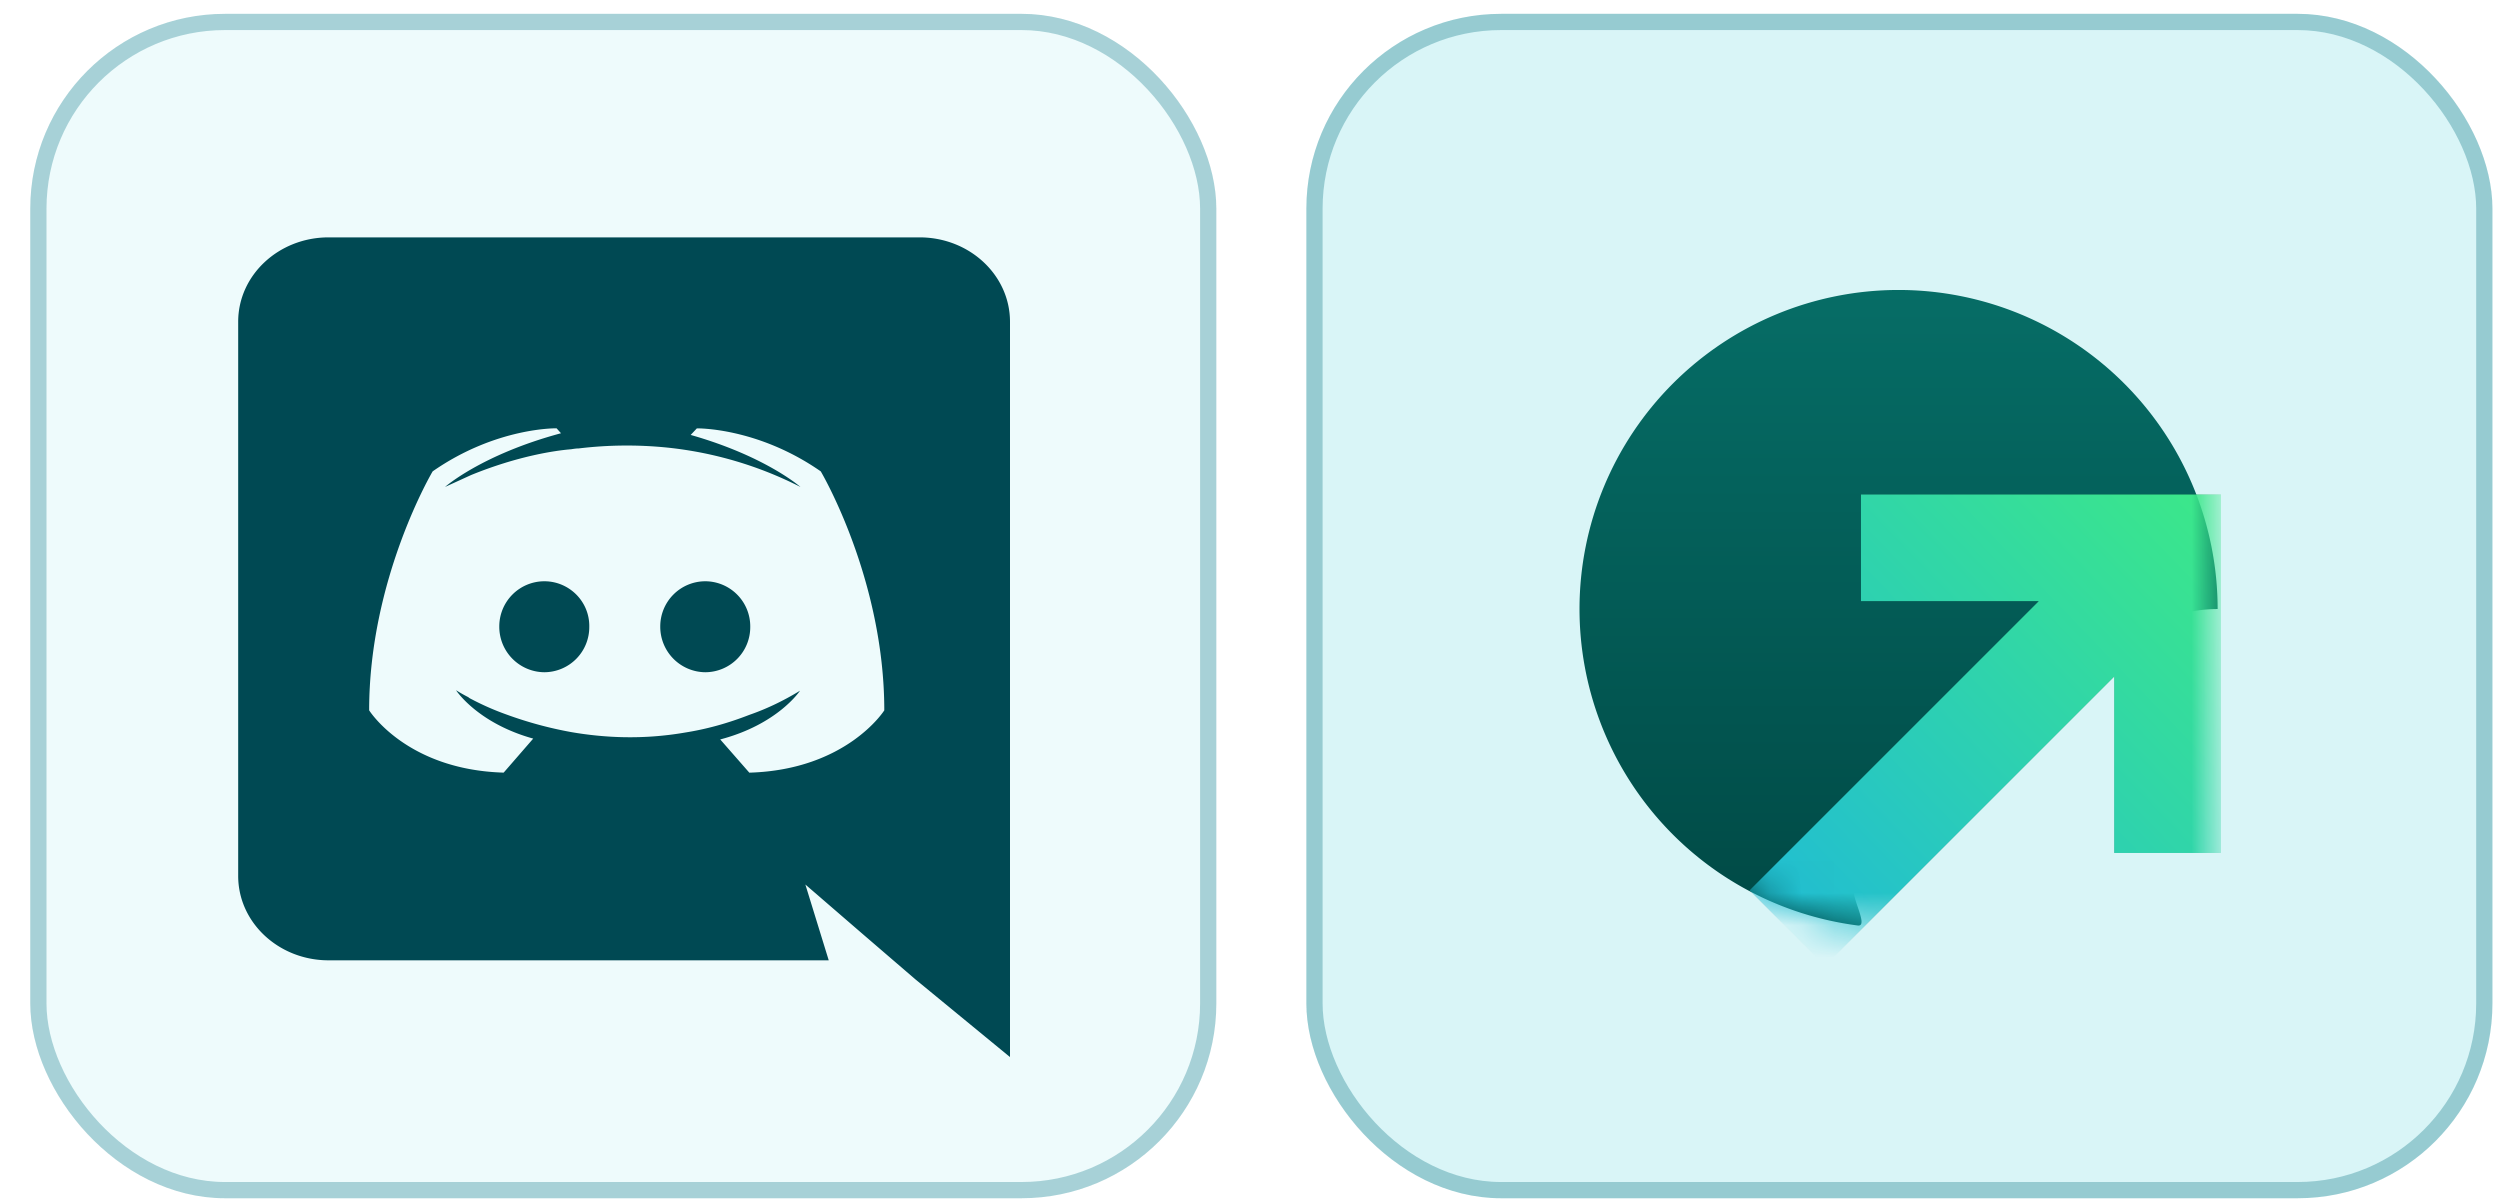 <svg xmlns="http://www.w3.org/2000/svg" xmlns:xlink="http://www.w3.org/1999/xlink" width="77" height="37" fill="none" xmlns:v="https://vecta.io/nano"><rect x=".932" y=".426" width="36.531" height="36.48" rx="6" fill="#03c0cc" fill-opacity=".07"/><rect x="1.182" y=".676" width="36.031" height="35.98" rx="5.75" stroke="#007080" stroke-opacity=".3" stroke-width=".5"/><rect x="40.236" y=".426" width="36.531" height="36.48" rx="6" fill="#03c0cc" fill-opacity=".15"/><rect x="40.486" y=".676" width="36.031" height="35.98" rx="5.75" stroke="#007080" stroke-opacity=".31" stroke-width=".5"/><path d="M48.649 18.758a9.83 9.83 0 0 1 9.827-9.827 9.83 9.83 0 0 1 9.827 9.827c-3.142 0-7.439 3.707-11.085 8.532-.426 0 .412 1.268 0 1.215a9.83 9.83 0 0 1-8.569-9.747z" fill="url(#B)"/><mask id="A" mask-type="alpha" maskUnits="userSpaceOnUse" x="48" y="8" width="21" height="21"><path d="M48.649 18.758a9.83 9.83 0 0 1 9.827-9.827h9.827v19.654h-9.827a9.83 9.83 0 0 1-9.827-9.827h0z" fill="url(#B)"/></mask><g mask="url(#A)"><use xlink:href="#D" fill-rule="evenodd" fill="#000" fill-opacity=".3"/><use xlink:href="#D" fill-rule="evenodd" fill="url(#C)"/></g><path fill-rule="evenodd" d="M10.121 7.311h18.202c1.535 0 2.785 1.161 2.785 2.6v22.647l-2.92-2.399-1.644-1.414-1.739-1.502.72 2.335H10.121c-1.535 0-2.785-1.161-2.785-2.6V9.911c0-1.439 1.25-2.6 2.785-2.6zm12.062 15.464l.896 1.023c3.002-.088 4.157-1.919 4.157-1.919 0-4.065-1.956-7.36-1.956-7.36-1.956-1.363-3.817-1.325-3.817-1.325l-.19.202c2.309.656 3.382 1.603 3.382 1.603a11.68 11.68 0 0 0-4.089-1.212 12.36 12.36 0 0 0-2.744.025c-.071 0-.132.01-.201.02l-.03.005c-.475.038-1.63.202-3.083.795l-.801.366s1.127-.997 3.572-1.654l-.136-.152s-1.861-.038-3.817 1.326c0 0-1.956 3.295-1.956 7.36 0 0 1.141 1.83 4.143 1.919l.91-1.048c-1.725-.48-2.377-1.49-2.377-1.49a4.82 4.82 0 0 0 .38.215c.014.013.027.025.054.038.02.013.041.022.061.032l.061.032a8.26 8.26 0 0 0 .992.429 12.06 12.06 0 0 0 1.997.543c1.019.177 2.214.24 3.518.013.638-.101 1.29-.278 1.97-.543.475-.164 1.005-.404 1.562-.745 0 0-.679 1.035-2.459 1.502zm-6.805-3.471a1.39 1.39 0 0 1 1.386-1.401c.774 0 1.399.631 1.386 1.401a1.39 1.39 0 0 1-1.386 1.401 1.4 1.4 0 0 1-1.386-1.401zm4.958 0a1.39 1.39 0 0 1 1.386-1.401 1.39 1.39 0 0 1 1.386 1.401 1.39 1.39 0 0 1-1.386 1.401 1.4 1.4 0 0 1-1.386-1.401z" fill="#004953"/><defs><linearGradient id="B" x1="58.476" y1="8.931" x2="58.476" y2="28.585" gradientUnits="userSpaceOnUse"><stop stop-color="#066d66"/><stop offset="1" stop-color="#004945"/></linearGradient><linearGradient id="C" x1="68.646" y1="15.512" x2="55.048" y2="28.584" gradientUnits="userSpaceOnUse"><stop stop-color="#3ce888"/><stop offset="1" stop-color="#21bdd3"/></linearGradient><path id="D" d="M57.318 15.229h11.086V26.27h-3.286v-5.432l-8.908 8.908-2.324-2.324 8.908-8.908h-5.476v-3.286z"/></defs></svg>